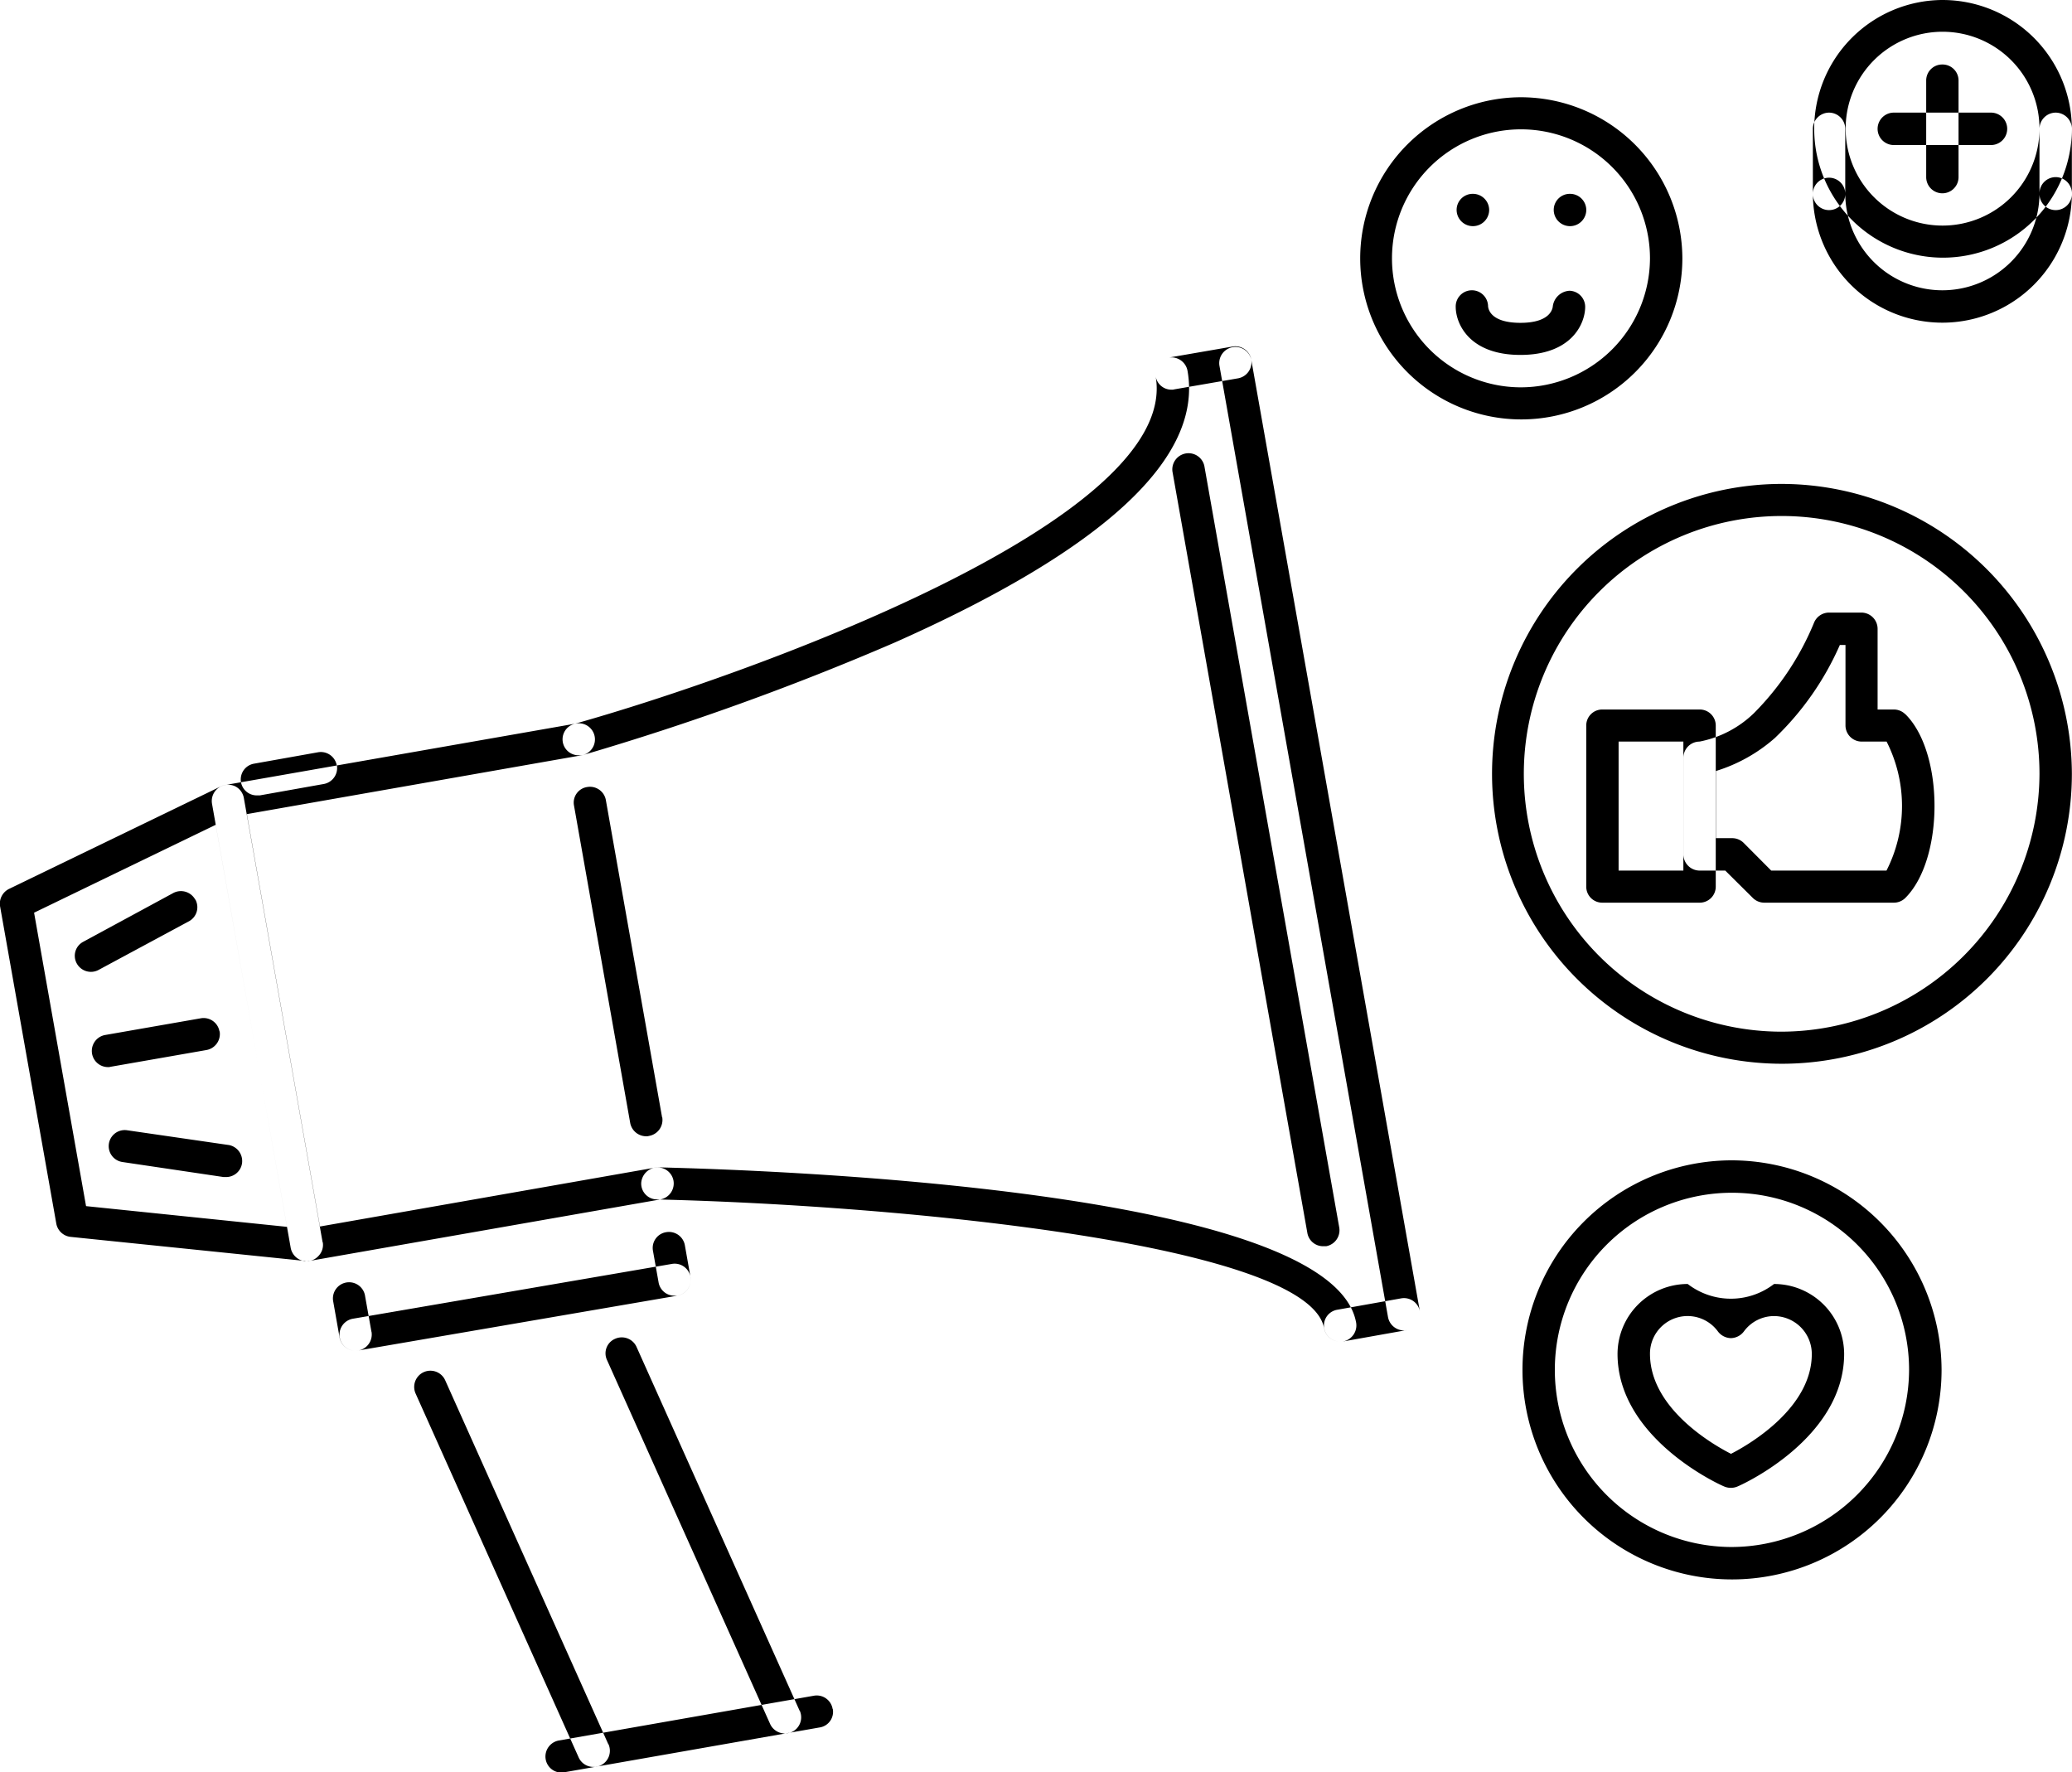 <svg xmlns="http://www.w3.org/2000/svg" width="62" height="53.03" viewBox="0 0 62 53.03">
  <defs>
    <style>
      .cls-1 {
        fill-rule: evenodd;
      }
    </style>
  </defs>
  <path id="Forma_1" data-name="Forma 1" class="cls-1" d="M481.074,2891.73l-4.037-22.79a0.485,0.485,0,0,0-.954.17l4.038,22.79a0.478,0.478,0,0,0,.476.39h0.085A0.486,0.486,0,0,0,481.074,2891.73Zm0.506,2.85c-0.707-3.99-17.528-4.57-20.893-4.65a0.5,0.5,0,0,0-.5.47,0.475,0.475,0,0,0,.474.49c7.483,0.18,19.52,1.37,19.961,3.86a0.479,0.479,0,0,0,.476.39h0.085A0.488,0.488,0,0,0,481.58,2894.58Zm-5.047-28.49a0.49,0.49,0,0,0-.561-0.39,0.485,0.485,0,0,0-.392.56c0.764,4.32-12.295,8.97-17.391,10.4a0.478,0.478,0,0,0,.131.94,0.579,0.579,0,0,0,.131-0.01,81.243,81.243,0,0,0,9.313-3.36C474.044,2871.44,477,2868.7,476.533,2866.09Zm1.908-.33a0.482,0.482,0,0,0-.561-0.39l-1.908.33a0.485,0.485,0,0,0-.392.56,0.478,0.478,0,0,0,.476.4,0.251,0.251,0,0,0,.085-0.01l1.907-.33A0.488,0.488,0,0,0,478.441,2865.76Zm5.046,28.48-5.046-28.48a0.485,0.485,0,0,0-.954.17l5.046,28.48a0.488,0.488,0,0,0,.476.4,0.248,0.248,0,0,0,.085-0.01A0.488,0.488,0,0,0,483.487,2894.24Zm0,0a0.484,0.484,0,0,0-.561-0.39l-1.907.34a0.478,0.478,0,0,0,.083.95h0.085l1.907-.34A0.488,0.488,0,0,0,483.487,2894.24Zm-22.334-3.91a0.482,0.482,0,0,0-.561-0.39l-10.018,1.76-2.187-12.34,10.017-1.76a0.482,0.482,0,1,0-.168-0.95l-10.5,1.84a0.486,0.486,0,0,0-.392.56l2.355,13.29a0.49,0.49,0,0,0,.477.4c0.028,0,.056-0.01.084-0.01l10.5-1.84A0.487,0.487,0,0,0,461.153,2890.33Zm-10.5,1.84-2.356-13.29a0.489,0.489,0,0,0-.256-0.35,0.5,0.5,0,0,0-.432,0l-6.342,3.07a0.492,0.492,0,0,0-.265.52l1.682,9.49a0.488,0.488,0,0,0,.427.4l7.015,0.72a0.092,0.092,0,0,0,.05.01,0.486,0.486,0,0,0,.355-0.16A0.474,0.474,0,0,0,450.658,2892.17Zm-7.078-1.08-1.555-8.78,5.435-2.63,2.133,12.03Zm17.236-2.66-1.682-9.49a0.483,0.483,0,0,0-.561-0.39,0.471,0.471,0,0,0-.393.55l1.682,9.5a0.489,0.489,0,0,0,.476.4,0.248,0.248,0,0,0,.085-0.01A0.486,0.486,0,0,0,460.816,2888.43Zm-13.968-6.51a0.488,0.488,0,0,0-.656-0.2l-2.695,1.46a0.473,0.473,0,0,0-.194.65,0.483,0.483,0,0,0,.656.19l2.694-1.45A0.478,0.478,0,0,0,446.848,2881.92Zm0.991,7.34-3.03-.44a0.48,0.48,0,1,0-.142.95l3.03,0.45h0.071a0.482,0.482,0,0,0,.479-0.41A0.488,0.488,0,0,0,447.839,2889.26Zm-0.267-3.4a0.482,0.482,0,0,0-.561-0.39l-2.862.5a0.484,0.484,0,0,0,.084.96,0.251,0.251,0,0,0,.085-0.01l2.861-.5A0.486,0.486,0,0,0,447.572,2885.86Zm3.509-7.96a0.483,0.483,0,0,0-.561-0.39l-1.908.34a0.478,0.478,0,0,0,.083.95h0.085l1.908-.34A0.486,0.486,0,0,0,451.081,2877.9Zm13.851,28.29-4.881-10.89a0.485,0.485,0,0,0-.64-0.24,0.472,0.472,0,0,0-.245.63l4.881,10.89a0.487,0.487,0,0,0,.443.29,0.671,0.671,0,0,0,.2-0.04A0.486,0.486,0,0,0,464.932,2906.19Zm-5.725,1-4.881-10.89a0.485,0.485,0,0,0-.884.4l4.88,10.89a0.48,0.48,0,0,0,.443.28,0.458,0.458,0,0,0,.2-0.04A0.483,0.483,0,0,0,459.207,2907.19Zm6.713-1.05a0.482,0.482,0,0,0-.561-0.4l-7.633,1.34a0.487,0.487,0,0,0-.393.56,0.48,0.48,0,0,0,.477.4,0.242,0.242,0,0,0,.084-0.01l7.633-1.34A0.473,0.473,0,0,0,465.92,2906.14Zm-13.8-11.29-0.189-1.06a0.484,0.484,0,1,0-.954.16l0.189,1.07a0.489,0.489,0,0,0,.477.4,0.242,0.242,0,0,0,.084-0.01A0.486,0.486,0,0,0,452.117,2894.85Zm9.546-1.64a0.48,0.48,0,0,0-.56-0.39l-9.546,1.64a0.484,0.484,0,0,0,.083.96,0.239,0.239,0,0,0,.083-0.01l9.545-1.64A0.489,0.489,0,0,0,461.663,2893.21Zm0,0-0.168-.95a0.484,0.484,0,0,0-.561-0.39,0.477,0.477,0,0,0-.393.56l0.169,0.95a0.479,0.479,0,0,0,.476.39h0.085A0.486,0.486,0,0,0,461.662,2893.21Zm23.414-32.41h-0.009a0.481,0.481,0,0,0-.48.48,0.487,0.487,0,1,0,.974,0A0.486,0.486,0,0,0,485.076,2860.8Zm2.906,0h-0.009a0.481,0.481,0,0,0-.48.48,0.487,0.487,0,1,0,.974,0A0.486,0.486,0,0,0,487.982,2860.8Zm4.816,28.92a6.27,6.27,0,1,0,6.3,6.27A6.289,6.289,0,0,0,492.8,2889.72Zm0,11.57a5.3,5.3,0,1,1,5.328-5.3A5.322,5.322,0,0,1,492.8,2901.29Zm-6.3-43.38a4.82,4.82,0,1,0,4.844,4.82A4.836,4.836,0,0,0,486.5,2857.91Zm0,8.68a3.86,3.86,0,1,1,3.875-3.86A3.871,3.871,0,0,1,486.5,2866.59Zm7.78,2.89a8.675,8.675,0,1,0,8.719,8.67A8.7,8.7,0,0,0,494.281,2869.48Zm0,16.39a7.715,7.715,0,1,1,7.75-7.72A7.742,7.742,0,0,1,494.281,2885.87Zm-0.193,7.55a2.115,2.115,0,0,1-2.583,0,2.1,2.1,0,0,0-2.1,2.09c0,2.53,3.063,3.92,3.194,3.97a0.505,0.505,0,0,0,.394,0c0.13-.05,3.193-1.44,3.193-3.97A2.1,2.1,0,0,0,494.088,2893.42Zm-1.291,5.08c-0.61-.31-2.421-1.39-2.421-2.99a1.125,1.125,0,0,1,2.033-.67,0.5,0.5,0,0,0,.389.2h0a0.5,0.5,0,0,0,.388-0.2,1.12,1.12,0,0,1,.9-0.46,1.134,1.134,0,0,1,1.132,1.13C495.22,2897.1,493.406,2898.19,492.8,2898.5Zm5.217-22.13a0.486,0.486,0,0,0-.342-0.14h-0.485v-2.41a0.487,0.487,0,0,0-.484-0.49h-0.969a0.486,0.486,0,0,0-.448.3,8.316,8.316,0,0,1-1.8,2.71,3.226,3.226,0,0,1-1.626.85,0.486,0.486,0,0,0-.484.48v2.89a0.488,0.488,0,0,0,.484.49h0.769l0.826,0.82a0.487,0.487,0,0,0,.343.14h3.875a0.486,0.486,0,0,0,.342-0.14C499.177,2880.71,499.177,2877.52,498.014,2876.37Zm-0.565,4.68H494l-0.826-.83a0.487,0.487,0,0,0-.343-0.14h-0.484v-2.01a4.8,4.8,0,0,0,1.765-.99,8.685,8.685,0,0,0,1.941-2.78h0.169v2.41a0.485,0.485,0,0,0,.484.48h0.746A4.256,4.256,0,0,1,497.449,2881.05Zm-5.59-4.82h-2.906a0.478,0.478,0,0,0-.484.48v4.82a0.478,0.478,0,0,0,.484.48h2.906a0.479,0.479,0,0,0,.485-0.48v-4.82A0.479,0.479,0,0,0,491.859,2876.23Zm-0.484,4.82h-1.938v-3.86h1.938v3.86Zm-3.406-17.35a0.533,0.533,0,0,0-.5.46c-0.006.08-.078,0.5-0.969,0.5s-0.963-.41-0.969-0.5a0.484,0.484,0,0,0-.968.02c0,0.5.4,1.44,1.937,1.44s1.937-.94,1.937-1.44A0.483,0.483,0,0,0,487.969,2863.7Zm11.156-8.7a3.855,3.855,0,1,0,3.875,3.86A3.871,3.871,0,0,0,499.125,2855Zm0,6.75a2.9,2.9,0,1,1,2.906-2.89A2.9,2.9,0,0,1,499.125,2861.75Zm3.391-1.45a0.486,0.486,0,0,0-.485.48,2.906,2.906,0,0,1-5.812,0,0.485,0.485,0,0,0-.969,0,3.875,3.875,0,0,0,7.75,0A0.486,0.486,0,0,0,502.516,2860.3Zm-3.391-3.37a0.478,0.478,0,0,0-.484.48v2.89a0.484,0.484,0,0,0,.968,0v-2.89A0.478,0.478,0,0,0,499.125,2856.93Zm1.453,1.44h-2.906a0.485,0.485,0,1,0,0,.97h2.906A0.485,0.485,0,0,0,500.578,2858.37Zm-4.844,0a0.488,0.488,0,0,0-.484.49v1.92a0.485,0.485,0,1,0,.969,0v-1.92A0.488,0.488,0,0,0,495.734,2858.37Zm6.782,0a0.488,0.488,0,0,0-.485.49v1.92a0.485,0.485,0,1,0,.969,0v-1.92A0.488,0.488,0,0,0,502.516,2858.37Z" transform="translate(-441 -2855)"/>
</svg>
